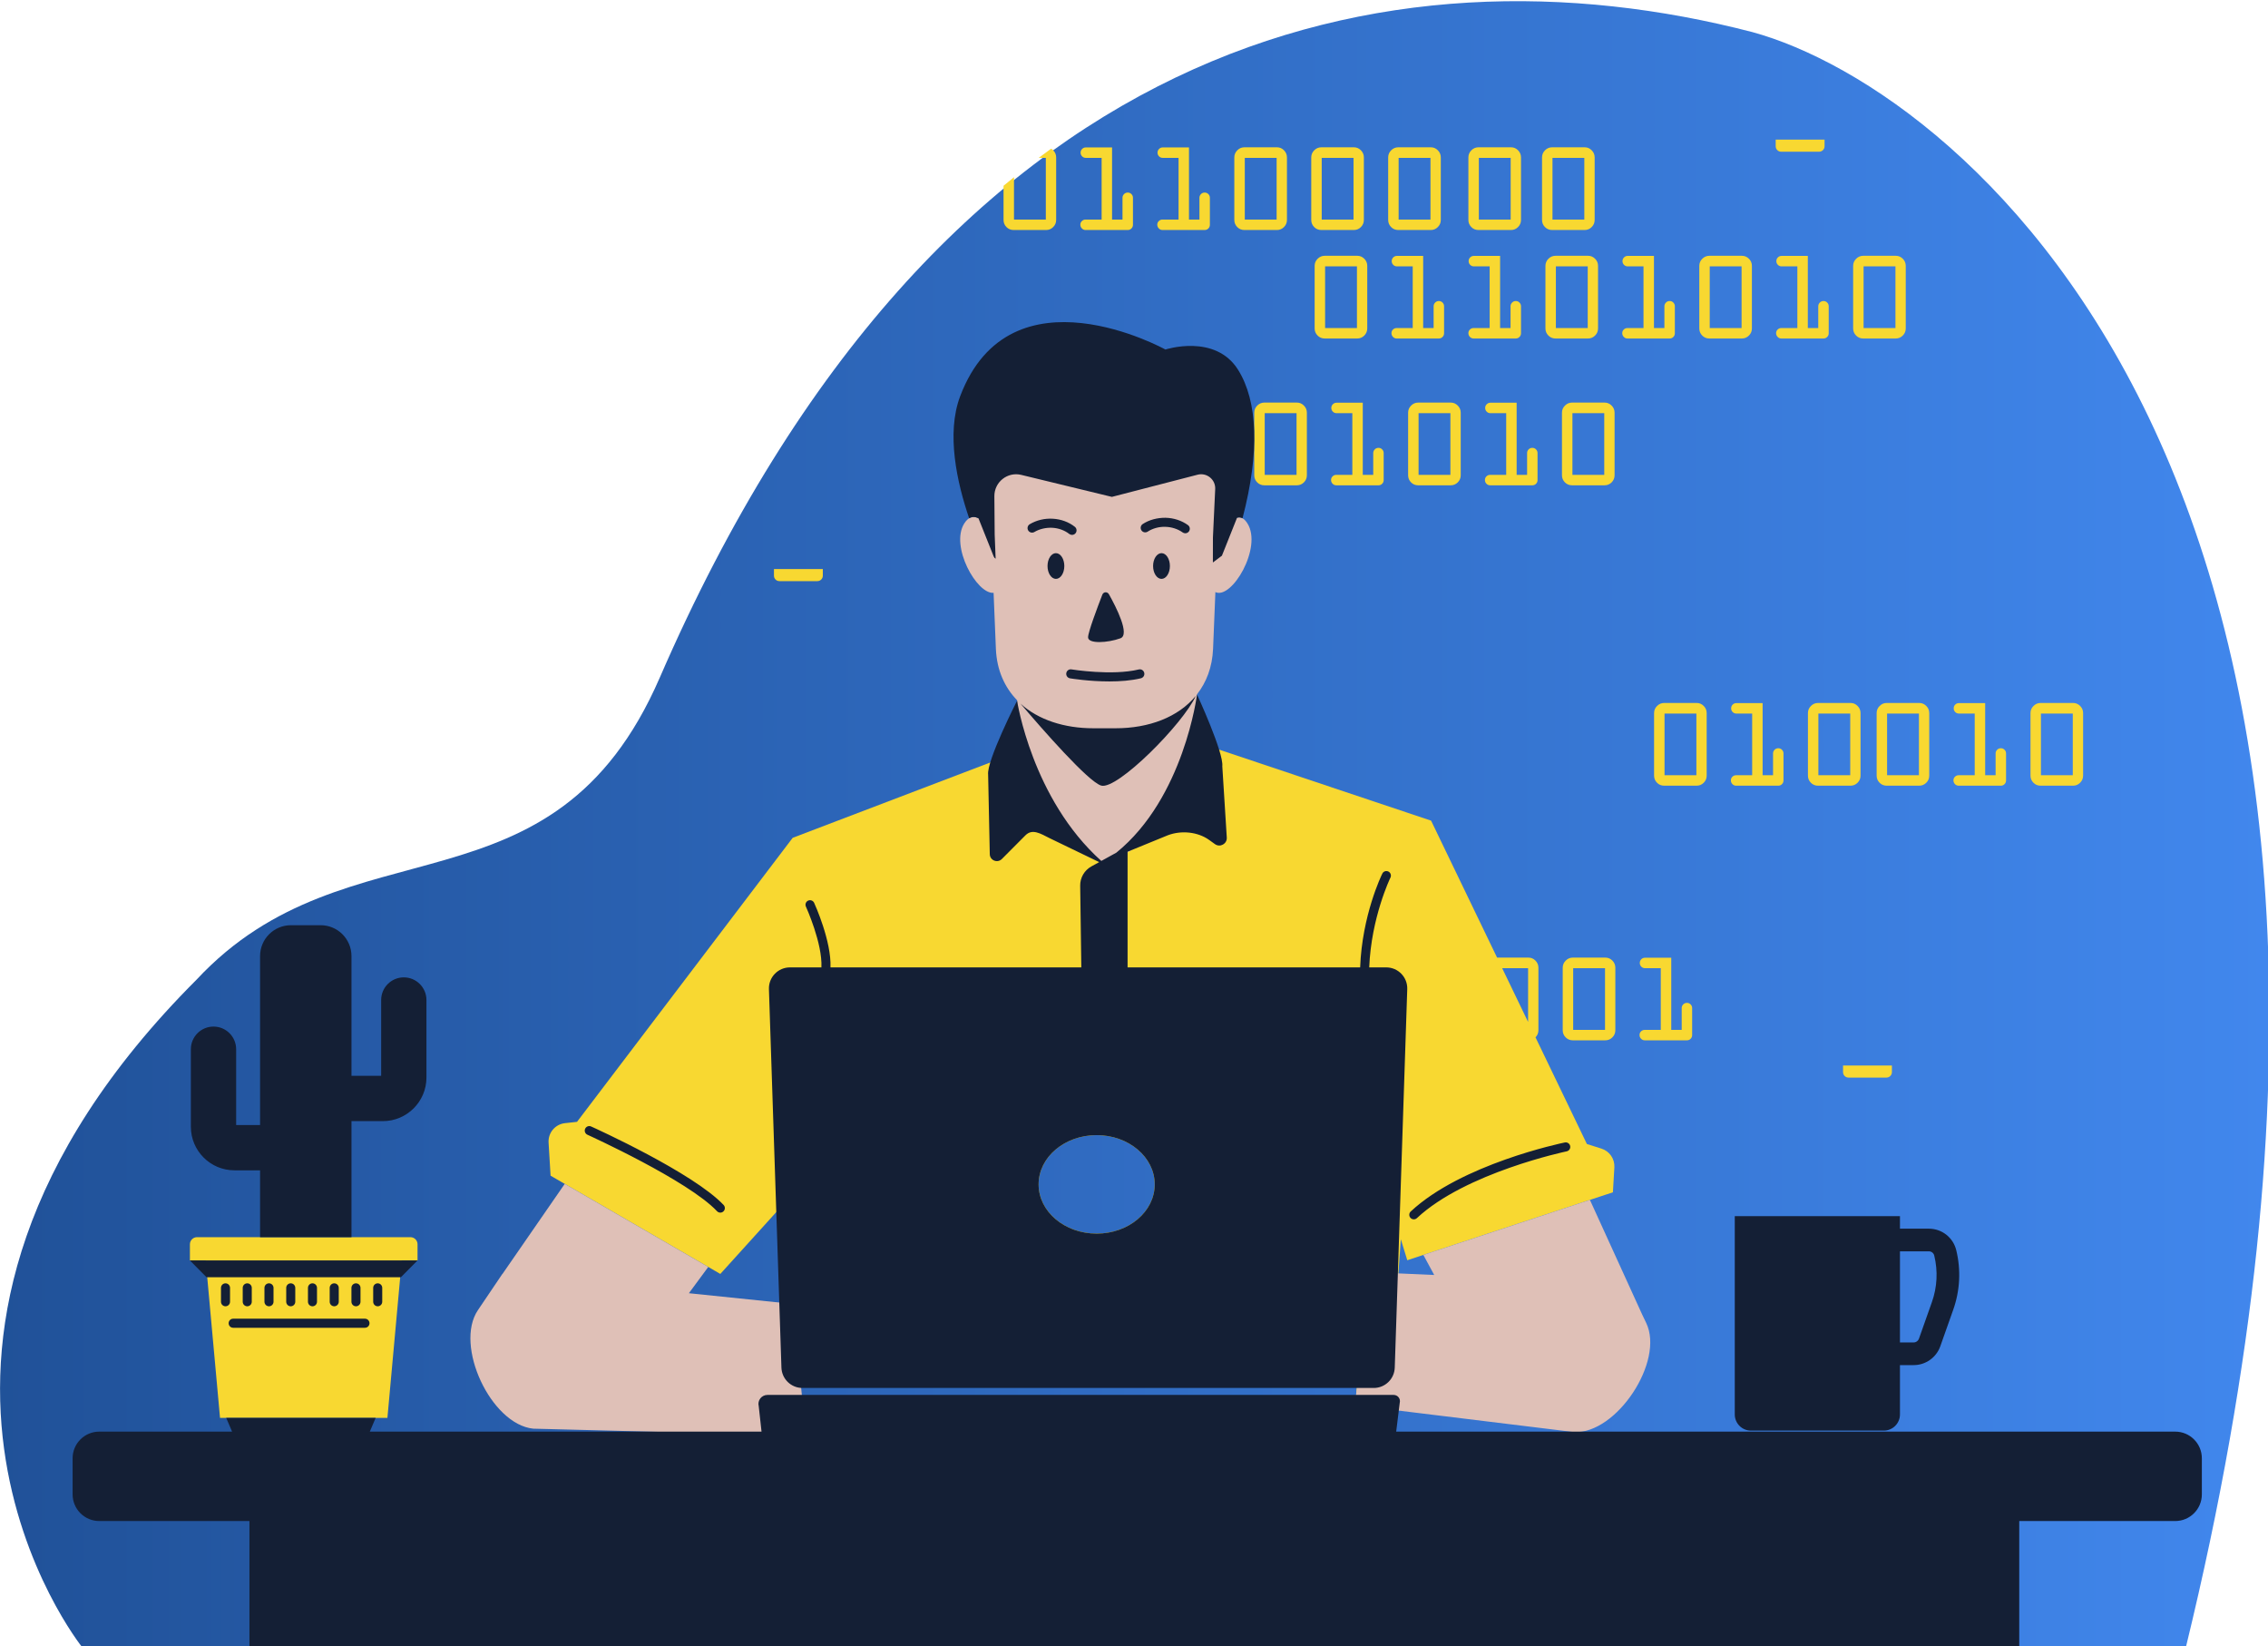 <svg width="594" height="431" viewBox="0 0 594 431" fill="none" xmlns="http://www.w3.org/2000/svg">
<g clip-path="url(#clip0_24_4)">
<path d="M572.5 431.293H21.5C21.5 431.293 -43 351 51.5 256.5C91.332 213.777 144.759 242 172.797 177.437C246.204 8.402 364.211 -16.164 458.957 8.402C514.657 23.63 646.122 129.527 572.5 431.293Z" fill="url(#paint0_linear_24_4)"/>
<path fill-rule="evenodd" clip-rule="evenodd" d="M51.605 323.953H107.484C108.52 323.953 109.355 324.789 109.355 325.816V330.047H105.215L101.465 371.277H57.625L53.875 330.047H49.738V325.816C49.738 324.789 50.574 323.953 51.605 323.953ZM476.43 39.727H466.488C465.699 39.727 465.062 39.09 465.062 38.301V36.559H477.859V38.301C477.859 39.09 477.219 39.727 476.43 39.727ZM440.84 263.008C441.109 262.738 441.43 262.602 441.812 262.602C442.191 262.602 442.516 262.734 442.781 263C443.047 263.266 443.18 263.586 443.18 263.965V271.043C443.18 271.422 443.047 271.742 442.781 272.008C442.516 272.281 442.191 272.41 441.812 272.41H430.77C430.391 272.41 430.062 272.27 429.797 271.996C429.531 271.719 429.402 271.391 429.402 271.012C429.402 270.641 429.531 270.328 429.797 270.066C430.062 269.805 430.391 269.672 430.77 269.672H434.969V253.523H430.836C430.457 253.523 430.129 253.387 429.863 253.121C429.598 252.855 429.469 252.531 429.469 252.152C429.469 251.773 429.598 251.453 429.863 251.18C430.129 250.914 430.457 250.785 430.836 250.785H437.711V269.672H440.445V263.965C440.445 263.598 440.574 263.277 440.84 263.008ZM412.023 253.523H420.363V269.672H412.023V253.523ZM423.066 253.391C423.066 252.672 422.805 252.055 422.293 251.535C421.773 251.012 421.164 250.75 420.457 250.75H411.922C411.203 250.75 410.586 251.012 410.066 251.535C409.547 252.055 409.285 252.672 409.285 253.391V269.773C409.285 270.5 409.539 271.121 410.051 271.633C410.562 272.152 411.188 272.41 411.922 272.41H420.426C421.156 272.41 421.773 272.152 422.293 271.633C422.805 271.121 423.066 270.5 423.066 269.773V253.391ZM476.242 186.848H484.582V202.996H476.242V186.848ZM487.285 186.715C487.285 185.996 487.027 185.375 486.512 184.859C485.996 184.336 485.387 184.074 484.68 184.074H476.145C475.426 184.074 474.809 184.336 474.289 184.859C473.77 185.375 473.508 185.996 473.508 186.715V203.098C473.508 203.824 473.762 204.445 474.273 204.957C474.781 205.477 475.406 205.734 476.145 205.734H484.645C485.375 205.734 485.996 205.477 486.512 204.957C487.027 204.445 487.285 203.824 487.285 203.098V186.715ZM464.766 196.332C465.031 196.062 465.359 195.926 465.738 195.926C466.117 195.926 466.441 196.055 466.707 196.324C466.973 196.59 467.105 196.91 467.105 197.289V204.363C467.105 204.746 466.973 205.066 466.707 205.332C466.441 205.602 466.117 205.734 465.738 205.734H454.695C454.316 205.734 453.988 205.594 453.723 205.32C453.461 205.039 453.328 204.715 453.328 204.336C453.328 203.965 453.461 203.648 453.723 203.387C453.988 203.129 454.316 202.996 454.695 202.996H458.898V186.848H454.762C454.379 186.848 454.059 186.711 453.789 186.445C453.523 186.18 453.395 185.855 453.395 185.477C453.395 185.098 453.523 184.773 453.789 184.504C454.059 184.238 454.379 184.109 454.762 184.109H461.637V202.996H464.371V197.289C464.371 196.926 464.5 196.602 464.766 196.332ZM435.949 186.848H444.289V202.996H435.949V186.848ZM446.988 186.715C446.988 185.996 446.73 185.375 446.219 184.859C445.699 184.336 445.09 184.074 444.383 184.074H435.848C435.129 184.074 434.512 184.336 433.992 184.859C433.469 185.375 433.211 185.996 433.211 186.715V203.098C433.211 203.824 433.465 204.445 433.977 204.957C434.484 205.477 435.113 205.734 435.848 205.734H444.352C445.082 205.734 445.699 205.477 446.219 204.957C446.73 204.445 446.988 203.824 446.988 203.098V186.715ZM420.16 124.34H411.828V108.191H420.16V124.34ZM420.262 105.418H411.727C411.008 105.418 410.391 105.68 409.871 106.203C409.348 106.723 409.086 107.344 409.086 108.059V124.441C409.086 125.168 409.344 125.789 409.855 126.309C410.363 126.82 410.992 127.078 411.727 127.078H420.23C420.957 127.078 421.578 126.82 422.098 126.309C422.609 125.789 422.867 125.168 422.867 124.441V108.059C422.867 107.344 422.609 106.723 422.098 106.203C421.578 105.68 420.969 105.418 420.262 105.418ZM389.305 124.734C389.57 124.473 389.898 124.34 390.277 124.34H394.48V108.191H390.34C389.961 108.191 389.637 108.059 389.375 107.789C389.105 107.527 388.973 107.207 388.973 106.82C388.973 106.441 389.105 106.121 389.375 105.855C389.637 105.59 389.961 105.453 390.34 105.453H397.215V124.34H399.953V118.641C399.953 118.27 400.082 117.949 400.348 117.676C400.613 117.406 400.938 117.27 401.32 117.27C401.699 117.27 402.02 117.402 402.289 117.668C402.555 117.934 402.688 118.258 402.688 118.641V125.715C402.688 126.094 402.555 126.418 402.289 126.684C402.02 126.949 401.699 127.078 401.32 127.078H390.277C389.898 127.078 389.57 126.938 389.305 126.664C389.039 126.387 388.91 126.059 388.91 125.68C388.91 125.309 389.039 124.996 389.305 124.734ZM379.867 124.34H371.531V108.191H379.867V124.34ZM379.965 105.418H371.43C370.715 105.418 370.098 105.68 369.574 106.203C369.051 106.723 368.793 107.344 368.793 108.059V124.441C368.793 125.168 369.047 125.789 369.559 126.309C370.066 126.82 370.695 127.078 371.43 127.078H379.934C380.66 127.078 381.281 126.82 381.797 126.309C382.312 125.789 382.57 125.168 382.57 124.441V108.059C382.57 107.344 382.312 106.723 381.797 106.203C381.281 105.68 380.672 105.418 379.965 105.418ZM350.043 105.453H356.918V124.34H359.656V118.641C359.656 118.27 359.789 117.949 360.055 117.676C360.32 117.406 360.645 117.27 361.023 117.27C361.402 117.27 361.73 117.402 361.988 117.668C362.262 117.934 362.391 118.258 362.391 118.641V125.715C362.391 126.094 362.262 126.418 361.988 126.684C361.73 126.949 361.402 127.078 361.023 127.078H349.98C349.602 127.078 349.277 126.938 349.012 126.664C348.746 126.387 348.609 126.059 348.609 125.68C348.609 125.309 348.746 124.996 349.012 124.734C349.277 124.473 349.602 124.34 349.98 124.34H354.184V108.191H350.043C349.664 108.191 349.344 108.059 349.078 107.789C348.812 107.527 348.676 107.207 348.676 106.82C348.676 106.441 348.812 106.121 349.078 105.855C349.344 105.59 349.664 105.453 350.043 105.453ZM339.57 124.34H331.234V108.191H339.57V124.34ZM339.672 105.418H331.133C330.418 105.418 329.801 105.68 329.277 106.203C328.758 106.723 328.496 107.344 328.496 108.059V124.441C328.496 125.168 328.75 125.789 329.266 126.309C329.773 126.82 330.398 127.078 331.133 127.078H339.637C340.363 127.078 340.988 126.82 341.5 126.309C342.02 125.789 342.277 125.168 342.277 124.441V108.059C342.277 107.344 342.02 106.723 341.5 106.203C340.988 105.68 340.379 105.418 339.672 105.418ZM308.715 124.734C308.98 124.473 309.305 124.34 309.688 124.34H313.887V108.191H309.746C309.367 108.191 309.047 108.059 308.781 107.789C308.516 107.527 308.383 107.207 308.383 106.82C308.383 106.441 308.516 106.121 308.781 105.855C309.047 105.59 309.367 105.453 309.746 105.453H316.621V124.34H319.359V118.641C319.359 118.27 319.492 117.949 319.758 117.676C320.023 117.406 320.348 117.27 320.727 117.27C321.105 117.27 321.43 117.402 321.695 117.668C321.965 117.934 322.098 118.258 322.098 118.641V125.715C322.098 126.094 321.965 126.418 321.695 126.684C321.43 126.949 321.105 127.078 320.727 127.078H309.688C309.305 127.078 308.98 126.938 308.715 126.664C308.449 126.387 308.32 126.059 308.32 125.68C308.32 125.309 308.449 124.996 308.715 124.734ZM288.566 124.734C288.832 124.473 289.156 124.34 289.539 124.34H293.742V108.191H289.602C289.219 108.191 288.898 108.059 288.637 107.789C288.367 107.527 288.234 107.207 288.234 106.82C288.234 106.441 288.367 106.121 288.637 105.855C288.898 105.59 289.219 105.453 289.602 105.453H296.473V124.34H299.211V118.641C299.211 118.27 299.344 117.949 299.609 117.676C299.875 117.406 300.199 117.27 300.582 117.27C300.961 117.27 301.281 117.402 301.547 117.668C301.812 117.934 301.949 118.258 301.949 118.641V125.715C301.949 126.094 301.812 126.418 301.547 126.684C301.281 126.949 300.961 127.078 300.582 127.078H289.539C289.156 127.078 288.832 126.938 288.566 126.664C288.305 126.387 288.172 126.059 288.172 125.68C288.172 125.309 288.305 124.996 288.566 124.734ZM279.129 124.34H270.793V108.191H279.129V124.34ZM268.055 124.441C268.055 125.168 268.309 125.789 268.82 126.309C269.328 126.82 269.957 127.078 270.691 127.078H279.195C279.922 127.078 280.543 126.82 281.059 126.309C281.574 125.789 281.832 125.168 281.832 124.441V108.059C281.832 107.344 281.574 106.723 281.059 106.203C280.543 105.68 279.934 105.418 279.227 105.418H270.691C269.973 105.418 269.359 105.68 268.836 106.203C268.312 106.723 268.055 107.344 268.055 108.059V124.441ZM488.082 69.75H496.426V85.898H488.082V69.75ZM487.988 88.637H496.492C497.219 88.637 497.836 88.379 498.355 87.859C498.871 87.344 499.125 86.723 499.125 85.996V69.613C499.125 68.898 498.871 68.277 498.355 67.758C497.836 67.238 497.227 66.977 496.523 66.977H487.988C487.27 66.977 486.648 67.238 486.133 67.758C485.609 68.277 485.348 68.898 485.348 69.613V85.996C485.348 86.723 485.605 87.344 486.113 87.859C486.625 88.379 487.25 88.637 487.988 88.637ZM476.211 80.191C476.211 79.828 476.344 79.504 476.613 79.231C476.879 78.957 477.199 78.824 477.578 78.824C477.957 78.824 478.281 78.953 478.551 79.227C478.812 79.492 478.949 79.812 478.949 80.191V87.266C478.949 87.644 478.812 87.969 478.551 88.234C478.281 88.5 477.957 88.637 477.578 88.637H466.535C466.156 88.637 465.836 88.496 465.566 88.219C465.305 87.941 465.168 87.617 465.168 87.231C465.168 86.867 465.305 86.547 465.566 86.289C465.836 86.027 466.156 85.898 466.535 85.898H470.738V69.75H466.602C466.223 69.75 465.895 69.613 465.633 69.348C465.363 69.082 465.234 68.758 465.234 68.379C465.234 67.996 465.363 67.672 465.633 67.406C465.895 67.141 466.223 67.008 466.602 67.008H473.477V85.898H476.211V80.191ZM447.789 69.75H456.129V85.898H447.789V69.75ZM447.691 88.637H456.195C456.922 88.637 457.543 88.379 458.059 87.859C458.578 87.344 458.832 86.723 458.832 85.996V69.613C458.832 68.898 458.578 68.277 458.059 67.758C457.543 67.238 456.93 66.977 456.223 66.977H447.691C446.977 66.977 446.355 67.238 445.836 67.758C445.312 68.277 445.055 68.898 445.055 69.613V85.996C445.055 86.723 445.309 87.344 445.816 87.859C446.332 88.379 446.953 88.637 447.691 88.637ZM438.652 87.266C438.652 87.644 438.52 87.969 438.254 88.234C437.988 88.5 437.664 88.637 437.281 88.637H426.238C425.859 88.637 425.539 88.496 425.273 88.219C425.008 87.941 424.871 87.617 424.871 87.231C424.871 86.867 425.008 86.547 425.273 86.289C425.539 86.027 425.859 85.898 426.238 85.898H430.441V69.75H426.305C425.926 69.75 425.602 69.613 425.336 69.348C425.07 69.082 424.938 68.758 424.938 68.379C424.938 67.996 425.07 67.672 425.336 67.406C425.602 67.141 425.926 67.008 426.305 67.008H433.18V85.898H435.914V80.191C435.914 79.828 436.051 79.504 436.316 79.231C436.582 78.957 436.902 78.824 437.281 78.824C437.664 78.824 437.988 78.953 438.254 79.227C438.52 79.492 438.652 79.812 438.652 80.191V87.266ZM407.492 69.75H415.832V85.898H407.492V69.75ZM417.762 67.758C417.246 67.238 416.637 66.977 415.93 66.977H407.398C406.68 66.977 406.059 67.238 405.535 67.758C405.02 68.277 404.758 68.898 404.758 69.613V85.996C404.758 86.723 405.012 87.344 405.523 87.859C406.035 88.379 406.656 88.637 407.398 88.637H415.898C416.625 88.637 417.246 88.379 417.762 87.859C418.281 87.344 418.535 86.723 418.535 85.996V69.613C418.535 68.898 418.281 68.277 417.762 67.758ZM384.977 86.289C385.242 86.027 385.566 85.898 385.945 85.898H390.145V69.75H386.008C385.629 69.75 385.305 69.613 385.039 69.348C384.773 69.082 384.645 68.758 384.645 68.379C384.645 67.996 384.773 67.672 385.039 67.406C385.305 67.141 385.629 67.008 386.008 67.008H392.883V85.898H395.617V80.191C395.617 79.828 395.754 79.504 396.02 79.231C396.285 78.957 396.605 78.824 396.984 78.824C397.367 78.824 397.691 78.953 397.957 79.227C398.223 79.492 398.359 79.812 398.359 80.191V87.266C398.359 87.644 398.223 87.969 397.957 88.234C397.691 88.5 397.367 88.637 396.984 88.637H385.945C385.566 88.637 385.242 88.496 384.977 88.219C384.707 87.941 384.578 87.617 384.578 87.231C384.578 86.867 384.707 86.547 384.977 86.289ZM375.473 80.191C375.473 79.828 375.605 79.504 375.871 79.231C376.137 78.957 376.461 78.824 376.84 78.824C377.219 78.824 377.543 78.953 377.809 79.227C378.074 79.492 378.211 79.812 378.211 80.191V87.266C378.211 87.644 378.074 87.969 377.809 88.234C377.543 88.5 377.219 88.637 376.84 88.637H365.797C365.418 88.637 365.09 88.496 364.824 88.219C364.566 87.941 364.43 87.617 364.43 87.231C364.43 86.867 364.566 86.547 364.824 86.289C365.09 86.027 365.418 85.898 365.797 85.898H370V69.75H365.863C365.48 69.75 365.156 69.613 364.895 69.348C364.625 69.082 364.496 68.758 364.496 68.379C364.496 67.996 364.625 67.672 364.895 67.406C365.156 67.141 365.48 67.008 365.863 67.008H372.734V85.898H375.473V80.191ZM347.051 69.75H355.391V85.898H347.051V69.75ZM357.32 67.758C356.801 67.238 356.191 66.977 355.484 66.977H346.953C346.234 66.977 345.613 67.238 345.094 67.758C344.574 68.277 344.312 68.898 344.312 69.613V85.996C344.312 86.723 344.57 87.344 345.078 87.859C345.59 88.379 346.215 88.637 346.953 88.637H355.457C356.184 88.637 356.801 88.379 357.32 87.859C357.832 87.344 358.09 86.723 358.09 85.996V69.613C358.09 68.898 357.832 68.277 357.32 67.758ZM414.941 57.492H406.605V41.34H414.941V57.492ZM403.867 57.59C403.867 58.32 404.121 58.941 404.633 59.457C405.145 59.977 405.77 60.23 406.504 60.23H415.008C415.734 60.23 416.359 59.977 416.871 59.457C417.387 58.941 417.648 58.32 417.648 57.59V41.211C417.648 40.496 417.387 39.875 416.871 39.352C416.359 38.832 415.746 38.57 415.043 38.57H406.504C405.789 38.57 405.172 38.832 404.648 39.352C404.129 39.875 403.867 40.496 403.867 41.211V57.59ZM374.648 57.492H366.309V41.34H374.648V57.492ZM363.57 57.59C363.57 58.32 363.828 58.941 364.34 59.457C364.848 59.977 365.473 60.23 366.211 60.23H374.711C375.441 60.23 376.062 59.977 376.574 59.457C377.094 58.941 377.352 58.32 377.352 57.59V41.211C377.352 40.496 377.094 39.875 376.574 39.352C376.062 38.832 375.453 38.57 374.746 38.57H366.211C365.492 38.57 364.875 38.832 364.355 39.352C363.832 39.875 363.57 40.496 363.57 41.211V57.59ZM354.496 57.492H346.164V41.34H354.496V57.492ZM343.422 57.59C343.422 58.32 343.68 58.941 344.191 59.457C344.699 59.977 345.328 60.23 346.062 60.23H354.566C355.293 60.23 355.914 59.977 356.43 59.457C356.945 58.941 357.203 58.32 357.203 57.59V41.211C357.203 40.496 356.945 39.875 356.43 39.352C355.914 38.832 355.305 38.57 354.598 38.57H346.062C345.344 38.57 344.727 38.832 344.207 39.352C343.684 39.875 343.422 40.496 343.422 41.211V57.59ZM334.352 57.492H326.016V41.34H334.352V57.492ZM324.059 39.352C323.535 39.875 323.273 40.496 323.273 41.211V57.59C323.273 58.32 323.531 58.941 324.039 59.457C324.555 59.977 325.18 60.23 325.914 60.23H334.418C335.145 60.23 335.766 59.977 336.281 59.457C336.797 58.941 337.059 58.32 337.059 57.59V41.211C337.059 40.496 336.797 39.875 336.281 39.352C335.766 38.832 335.152 38.57 334.449 38.57H325.914C325.195 38.57 324.578 38.832 324.059 39.352ZM311.402 57.492H314.141V51.789C314.141 51.418 314.27 51.102 314.539 50.824C314.805 50.555 315.129 50.422 315.508 50.422C315.887 50.422 316.207 50.551 316.473 50.82C316.742 51.086 316.875 51.41 316.875 51.789V58.863C316.875 59.242 316.742 59.566 316.473 59.832C316.207 60.098 315.887 60.23 315.508 60.23H304.465C304.086 60.23 303.762 60.094 303.496 59.812C303.23 59.539 303.094 59.207 303.094 58.828C303.094 58.457 303.23 58.145 303.496 57.887C303.762 57.625 304.086 57.492 304.465 57.492H308.668V41.34H304.527C304.148 41.34 303.828 41.211 303.562 40.945C303.297 40.676 303.16 40.355 303.16 39.977C303.16 39.598 303.297 39.27 303.562 39.004C303.828 38.738 304.148 38.602 304.527 38.602H311.402V57.492ZM283.348 57.887C283.613 57.625 283.934 57.492 284.316 57.492H288.52V41.34H284.379C284 41.34 283.68 41.211 283.414 40.945C283.148 40.676 283.012 40.355 283.012 39.977C283.012 39.598 283.148 39.27 283.414 39.004C283.68 38.738 284 38.602 284.379 38.602H291.254V57.492H293.988V51.789C293.988 51.418 294.125 51.102 294.391 50.824C294.656 50.555 294.98 50.422 295.359 50.422C295.738 50.422 296.059 50.551 296.328 50.82C296.594 51.086 296.727 51.41 296.727 51.789V58.863C296.727 59.242 296.594 59.566 296.328 59.832C296.059 60.098 295.738 60.23 295.359 60.23H284.316C283.934 60.23 283.613 60.094 283.348 59.812C283.082 59.539 282.945 59.207 282.945 58.828C282.945 58.457 283.082 58.145 283.348 57.887ZM262.832 57.59V48.645C263.742 47.887 264.656 47.137 265.57 46.402V57.492H273.906V41.34H272.043C273.129 40.527 274.207 39.723 275.297 38.934C275.488 39.051 275.672 39.184 275.836 39.352C276.355 39.875 276.613 40.496 276.613 41.211V57.59C276.613 58.32 276.355 58.941 275.836 59.457C275.324 59.977 274.699 60.23 273.973 60.23H265.469C264.73 60.23 264.109 59.977 263.598 59.457C263.086 58.941 262.832 58.32 262.832 57.59Z" fill="#F8D831"/>
<path fill-rule="evenodd" clip-rule="evenodd" d="M422.809 305.676L422.43 312.203L368.574 329.996L366.887 324.504L363.805 367.066L354.945 367.348L355.621 361.078C355.852 360.035 355.172 359.02 354.234 359.02H225.398L218.023 301.141L188.656 333.582L144.199 307.855L143.676 299.188C143.523 296.621 145.406 294.383 147.957 294.102L151.125 293.754L207.609 219.383L292.09 187.18L374.809 214.887L392.094 250.75H400.309C401.016 250.75 401.625 251.012 402.145 251.535C402.656 252.055 402.918 252.672 402.918 253.391V269.773C402.918 270.492 402.66 271.109 402.156 271.625L415.617 299.562L419.43 300.766C421.543 301.434 422.938 303.457 422.809 305.676ZM287.219 297.234C295.621 297.234 302.43 303.012 302.43 310.129C302.43 317.25 295.621 323.023 287.219 323.023C278.82 323.023 272.012 317.25 272.012 310.129C272.012 303.012 278.82 297.234 287.219 297.234ZM400.215 267.598L393.43 253.523H400.215V267.598Z" fill="#F8D831"/>
<path d="M523.055 196.332C523.32 196.062 523.648 195.926 524.027 195.926C524.406 195.926 524.73 196.055 524.996 196.324C525.262 196.59 525.395 196.91 525.395 197.289V204.363C525.395 204.746 525.262 205.066 524.996 205.332C524.73 205.602 524.406 205.734 524.027 205.734H512.984C512.605 205.734 512.277 205.594 512.012 205.32C511.75 205.039 511.617 204.715 511.617 204.336C511.617 203.965 511.75 203.648 512.012 203.387C512.277 203.129 512.605 202.996 512.984 202.996H517.188V186.848H513.051C512.668 186.848 512.348 186.711 512.078 186.445C511.812 186.18 511.684 185.855 511.684 185.477C511.684 185.098 511.812 184.773 512.078 184.504C512.348 184.238 512.668 184.109 513.051 184.109H519.926V202.996H522.66V197.289C522.66 196.926 522.789 196.602 523.055 196.332Z" fill="#F8D831"/>
<path fill-rule="evenodd" clip-rule="evenodd" d="M504.508 184.859C505.02 185.375 505.277 185.996 505.277 186.715V203.098C505.277 203.824 505.02 204.445 504.508 204.957C503.988 205.477 503.371 205.734 502.641 205.734H494.137C493.402 205.734 492.773 205.477 492.266 204.957C491.754 204.445 491.5 203.824 491.5 203.098V186.715C491.5 185.996 491.758 185.375 492.281 184.859C492.801 184.336 493.418 184.074 494.137 184.074H502.672C503.379 184.074 503.988 184.336 504.508 184.859ZM494.238 186.848H502.578V202.996H494.238V186.848Z" fill="#F8D831"/>
<path fill-rule="evenodd" clip-rule="evenodd" d="M544.801 184.859C545.316 185.375 545.574 185.996 545.574 186.715V203.098C545.574 203.824 545.316 204.445 544.801 204.957C544.285 205.477 543.664 205.734 542.934 205.734H534.434C533.695 205.734 533.07 205.477 532.562 204.957C532.051 204.445 531.797 203.824 531.797 203.098V186.715C531.797 185.996 532.059 185.375 532.578 184.859C533.098 184.336 533.715 184.074 534.434 184.074H542.969C543.676 184.074 544.285 184.336 544.801 184.859ZM534.531 186.848H542.871V202.996H534.531V186.848Z" fill="#F8D831"/>
<path fill-rule="evenodd" clip-rule="evenodd" d="M385.348 59.457C384.836 58.941 384.578 58.32 384.578 57.59V41.211C384.578 40.496 384.84 39.875 385.363 39.352C385.883 38.832 386.5 38.57 387.219 38.57H395.754C396.461 38.57 397.07 38.832 397.582 39.352C398.102 39.875 398.359 40.496 398.359 41.211V57.59C398.359 58.32 398.102 58.941 397.582 59.457C397.07 59.977 396.449 60.23 395.719 60.23H387.219C386.48 60.23 385.855 59.977 385.348 59.457ZM395.656 57.492H387.316V41.34H395.656V57.492Z" fill="#F8D831"/>
<path d="M214.07 152.168H204.129C203.34 152.168 202.703 151.531 202.703 150.742V149H215.5V150.742C215.5 151.531 214.859 152.168 214.07 152.168Z" fill="#F8D831"/>
<path d="M494.07 282.168H484.129C483.34 282.168 482.703 281.531 482.703 280.742V279H495.5V280.742C495.5 281.531 494.859 282.168 494.07 282.168Z" fill="#F8D831"/>
<path d="M313.504 181.809V195.516L320.129 200.668C320.129 200.668 297.457 225.633 289.262 225.633C281.121 225.633 258.832 202.645 258.832 202.645L266.379 197.195V183.355C263.125 179.992 261.074 175.52 260.828 169.93L260.227 155.234C255.836 155.637 248.77 143.008 252.555 137.051C254.699 133.684 257.434 135.949 259.559 138.875L258.793 120.152C258.504 113.617 263.723 108.164 270.258 108.164H308.281C314.813 108.164 320.027 113.617 319.742 120.152L318.773 143.801C320.215 139.832 323.594 132.16 326.703 137.051C330.703 143.344 322.586 157.09 318.316 155.039L317.707 169.93C317.496 174.703 315.965 178.656 313.504 181.809ZM185.496 331.754L147.906 310L131.602 333.586L131.57 333.582L125.164 343.066C118.934 352.301 128.57 372.953 139.648 374.098L238.863 376.625L239.391 371.504H210.609L209.688 361.973C209.352 360.477 210.332 359.02 211.672 359.02H240.68L242.125 344.996L180.426 338.629L185.496 331.754ZM412.281 374.992L354.879 367.969L355.621 361.078C355.852 360.035 355.172 359.02 354.234 359.02H313.941L315.176 331.172L375.625 333.855L372.785 328.605L416.406 314.195L430.086 344.195L431.152 346.422C435.969 356.469 423.402 375.484 412.281 374.992Z" fill="#DFC0B7"/>
<path d="M97.742 337.227V340.863C97.742 341.52 98.273 342.051 98.926 342.051C99.578 342.051 100.109 341.52 100.109 340.863V337.227C100.109 336.57 99.578 336.039 98.926 336.039C98.273 336.039 97.742 336.57 97.742 337.227ZM94.418 340.863V337.227C94.418 336.57 93.887 336.039 93.227 336.039C92.574 336.039 92.043 336.57 92.043 337.227V340.863C92.043 341.52 92.574 342.051 93.227 342.051C93.887 342.051 94.418 341.52 94.418 340.863ZM88.723 340.863V337.227C88.723 336.57 88.191 336.039 87.539 336.039C86.879 336.039 86.348 336.57 86.348 337.227V340.863C86.348 341.52 86.879 342.051 87.539 342.051C88.191 342.051 88.723 341.52 88.723 340.863ZM83.023 340.863V337.227C83.023 336.57 82.492 336.039 81.84 336.039C81.184 336.039 80.656 336.57 80.656 337.227V340.863C80.656 341.52 81.184 342.051 81.84 342.051C82.492 342.051 83.023 341.52 83.023 340.863ZM77.332 340.863V337.227C77.332 336.57 76.805 336.039 76.144 336.039C75.492 336.039 74.961 336.57 74.961 337.227V340.863C74.961 341.52 75.492 342.051 76.144 342.051C76.805 342.051 77.332 341.52 77.332 340.863ZM71.637 340.863V337.227C71.637 336.57 71.106 336.039 70.449 336.039C69.793 336.039 69.262 336.57 69.262 337.227V340.863C69.262 341.52 69.793 342.051 70.449 342.051C71.106 342.051 71.637 341.52 71.637 340.863ZM65.941 340.863V337.227C65.941 336.57 65.41 336.039 64.758 336.039C64.102 336.039 63.57 336.57 63.57 337.227V340.863C63.57 341.52 64.102 342.051 64.758 342.051C65.41 342.051 65.941 341.52 65.941 340.863ZM60.246 337.227C60.246 336.57 59.715 336.039 59.059 336.039C58.406 336.039 57.875 336.57 57.875 337.227V340.863C57.875 341.52 58.406 342.051 59.059 342.051C59.715 342.051 60.246 341.52 60.246 340.863V337.227ZM61.066 347.68H95.586C96.242 347.68 96.773 347.145 96.773 346.492C96.773 345.836 96.242 345.301 95.586 345.301H61.066C60.41 345.301 59.883 345.836 59.883 346.492C59.883 347.145 60.41 347.68 61.066 347.68ZM305.25 135.578C303.094 135.566 300.98 136.109 299.289 137.219C298.738 137.578 298.586 138.316 298.945 138.867C299.301 139.41 300.035 139.566 300.586 139.207C301.863 138.367 303.543 137.895 305.199 137.949C306.855 137.988 308.504 138.52 309.734 139.414C309.945 139.566 310.188 139.641 310.426 139.641C310.797 139.641 311.156 139.473 311.391 139.152C311.773 138.621 311.656 137.879 311.129 137.496C309.496 136.309 307.406 135.625 305.25 135.578ZM275.746 135.828C273.59 135.695 271.449 136.219 269.695 137.266C269.133 137.602 268.949 138.328 269.285 138.891C269.617 139.453 270.344 139.637 270.91 139.305C272.242 138.508 273.949 138.117 275.609 138.199C277.254 138.289 278.863 138.879 280.031 139.809C280.25 139.981 280.512 140.063 280.77 140.063C281.117 140.063 281.461 139.91 281.695 139.621C282.105 139.106 282.02 138.359 281.508 137.949C279.945 136.703 277.898 135.949 275.746 135.828ZM279.266 176.258C279.16 176.902 279.598 177.512 280.242 177.621C280.539 177.672 285.242 178.434 290.555 178.434C293.32 178.434 296.25 178.223 298.809 177.606C299.445 177.449 299.836 176.809 299.68 176.172C299.527 175.535 298.883 175.137 298.25 175.297C291.254 177 280.734 175.297 280.629 175.281C279.973 175.164 279.371 175.613 279.266 176.258ZM153.848 297.129C154.109 297.254 180.164 309.066 187.793 317.156C188.023 317.399 188.336 317.527 188.652 317.527C188.941 317.527 189.238 317.422 189.469 317.203C189.945 316.754 189.969 316.004 189.52 315.527C181.578 307.102 155.914 295.461 154.824 294.969C154.223 294.699 153.523 294.969 153.254 295.563C152.984 296.16 153.25 296.863 153.848 297.129ZM370.285 319.285C370.57 319.285 370.863 319.18 371.094 318.965C383.855 307.047 410.055 301.539 410.316 301.481C410.957 301.352 411.371 300.723 411.238 300.082C411.109 299.438 410.477 299.027 409.836 299.156C408.738 299.383 382.727 304.852 369.473 317.231C368.996 317.676 368.969 318.43 369.418 318.91C369.648 319.156 369.965 319.285 370.285 319.285ZM109.355 330.047H49.738L54.098 334.445H104.996L109.355 330.047ZM111.688 261.856C111.688 258.578 109.031 255.926 105.758 255.926C102.48 255.926 99.828 258.578 99.828 261.856V281.695H92.055V250.352C92.055 245.891 88.441 242.266 83.973 242.266H76.195C71.727 242.266 68.113 245.891 68.113 250.352V294.586H61.848V274.742C61.848 271.465 59.195 268.809 55.918 268.809C52.648 268.809 49.988 271.465 49.988 274.742V295.047C49.988 301.336 55.105 306.449 61.391 306.449H68.113V323.953H92.055V293.566H100.285C106.57 293.566 111.688 288.445 111.688 282.156V261.856ZM497.609 327.66V351.52H501.211C501.824 351.52 502.371 351.129 502.578 350.551L505.969 340.969C507.363 337.043 507.578 332.824 506.59 328.77C506.434 328.117 505.852 327.66 505.184 327.66H497.609ZM497.609 321.731H505.184C508.594 321.731 511.543 324.047 512.352 327.363C513.613 332.543 513.336 337.938 511.559 342.957L508.168 352.535C507.121 355.477 504.328 357.453 501.211 357.453H497.609V370.367C497.609 372.707 495.711 374.606 493.375 374.606H458.578C456.238 374.606 454.344 372.707 454.344 370.367V318.441H497.609V321.731ZM302.43 310.129C302.43 303.012 295.621 297.234 287.219 297.234C278.82 297.234 272.012 303.012 272.012 310.129C272.012 317.25 278.82 323.024 287.219 323.024C295.621 323.024 302.43 317.25 302.43 310.129ZM356.23 253.313C356.73 239.695 361.801 229.219 362.035 228.754C362.32 228.164 363.031 227.922 363.625 228.211C364.207 228.5 364.453 229.211 364.164 229.801C364.105 229.91 359.125 240.231 358.605 253.313H363.066C366.176 253.313 368.672 255.891 368.566 259L365.293 358.113C365.195 361.086 362.762 363.441 359.789 363.441H210.164C207.191 363.441 204.762 361.086 204.66 358.113L201.387 259C201.285 255.891 203.777 253.313 206.891 253.313H215.133C215.441 247.016 211.117 237.5 211.074 237.402C210.801 236.805 211.055 236.102 211.652 235.828C212.25 235.555 212.953 235.816 213.227 236.41C213.418 236.832 217.781 246.43 217.508 253.313H283.203L282.906 231.926C282.875 229.828 284.004 227.883 285.848 226.867L287.883 225.746L274.875 219.465C272.469 218.246 270.359 216.922 268.562 218.734L262.395 224.93C261.238 226.09 259.262 225.297 259.227 223.66L258.797 202.856C258.363 199.223 266.379 183.473 266.379 183.473C266.379 183.473 270.27 209.172 288.441 225.438L292.383 223.266C310.109 208.902 313.504 181.852 313.504 181.852C313.504 181.852 320.531 197.031 320.129 200.668L321.301 219.313C321.406 220.965 319.539 221.996 318.199 221.031L316.68 219.941C313.766 217.84 309.445 217.356 305.855 218.715L295.32 223.027V253.313H356.23ZM569.703 374.871H365.668L366.598 367.32C366.871 366.277 366.086 365.262 365.008 365.262H200.992C199.449 365.262 198.328 366.719 198.715 368.215L199.449 374.871H96.856L98.387 371.277H59.246L60.781 374.871H25.996C22.141 374.871 19.016 377.996 19.016 381.852V391.305C19.016 395.16 22.141 398.285 25.996 398.285H65.328V431.293H528.852V398.285H569.703C573.551 398.285 576.676 395.16 576.676 391.305V381.852C576.676 377.996 573.551 374.871 569.703 374.871ZM293.445 167.137C296.016 166.207 292.332 158.984 290.434 155.606C290.02 154.867 289.008 154.938 288.703 155.719C287.438 158.992 284.949 165.59 284.973 166.891C285 168.637 290.082 168.363 293.445 167.137ZM276.551 144.844C275.336 144.844 274.352 146.352 274.352 148.211C274.352 150.074 275.336 151.582 276.551 151.582C277.766 151.582 278.75 150.074 278.75 148.211C278.75 146.352 277.766 144.844 276.551 144.844ZM304.207 144.844C302.992 144.844 302 146.352 302 148.211C302 150.074 302.992 151.582 304.207 151.582C305.418 151.582 306.402 150.074 306.402 148.211C306.402 146.352 305.418 144.844 304.207 144.844ZM288.395 205.703C292.547 206.969 309.898 189.524 313.188 182.215C308.574 187.809 300.891 190.695 292.211 190.695H286.324C278.754 190.695 271.945 188.504 267.262 184.234C273.133 191.121 284.984 204.656 288.395 205.703ZM263.922 180.266C263.922 180.266 263.949 180.297 263.996 180.356C263.973 180.324 263.961 180.293 263.938 180.266H263.922Z" fill="#141F35"/>
<path d="M313.66 124.301C316.062 123.684 318.383 125.566 318.266 128.051L317.672 140.727L317.666 144.008L317.66 147.289L320.027 145.508L323.984 135.582C324.461 135.43 324.938 135.453 325.418 135.723C329.98 118.328 329.387 105.047 324.281 96.863C318.289 87.258 305.223 91.523 305.223 91.523C305.223 91.523 264.652 69.008 251.48 103.727C247.766 113.516 250.652 126.426 253.828 135.719C254.613 135.238 255.441 135.305 256.262 135.707L260.258 145.723C260.359 145.977 260.543 146.18 260.762 146.305L260.512 139.957L260.43 129.938C260.398 126.234 263.848 123.481 267.449 124.344C276.812 126.594 291.211 130.109 291.211 130.109L313.66 124.301Z" fill="#141F35"/>
</g>
<defs>
<linearGradient id="paint0_linear_24_4" x1="-5.721" y1="304.532" x2="594.351" y2="304.604" gradientUnits="userSpaceOnUse">
<stop stop-color="#205198"/>
<stop offset="1" stop-color="#4187ED"/>
</linearGradient>
<clipPath id="clip0_24_4">
<rect width="594" height="431" fill="white"/>
</clipPath>
</defs>
</svg>
